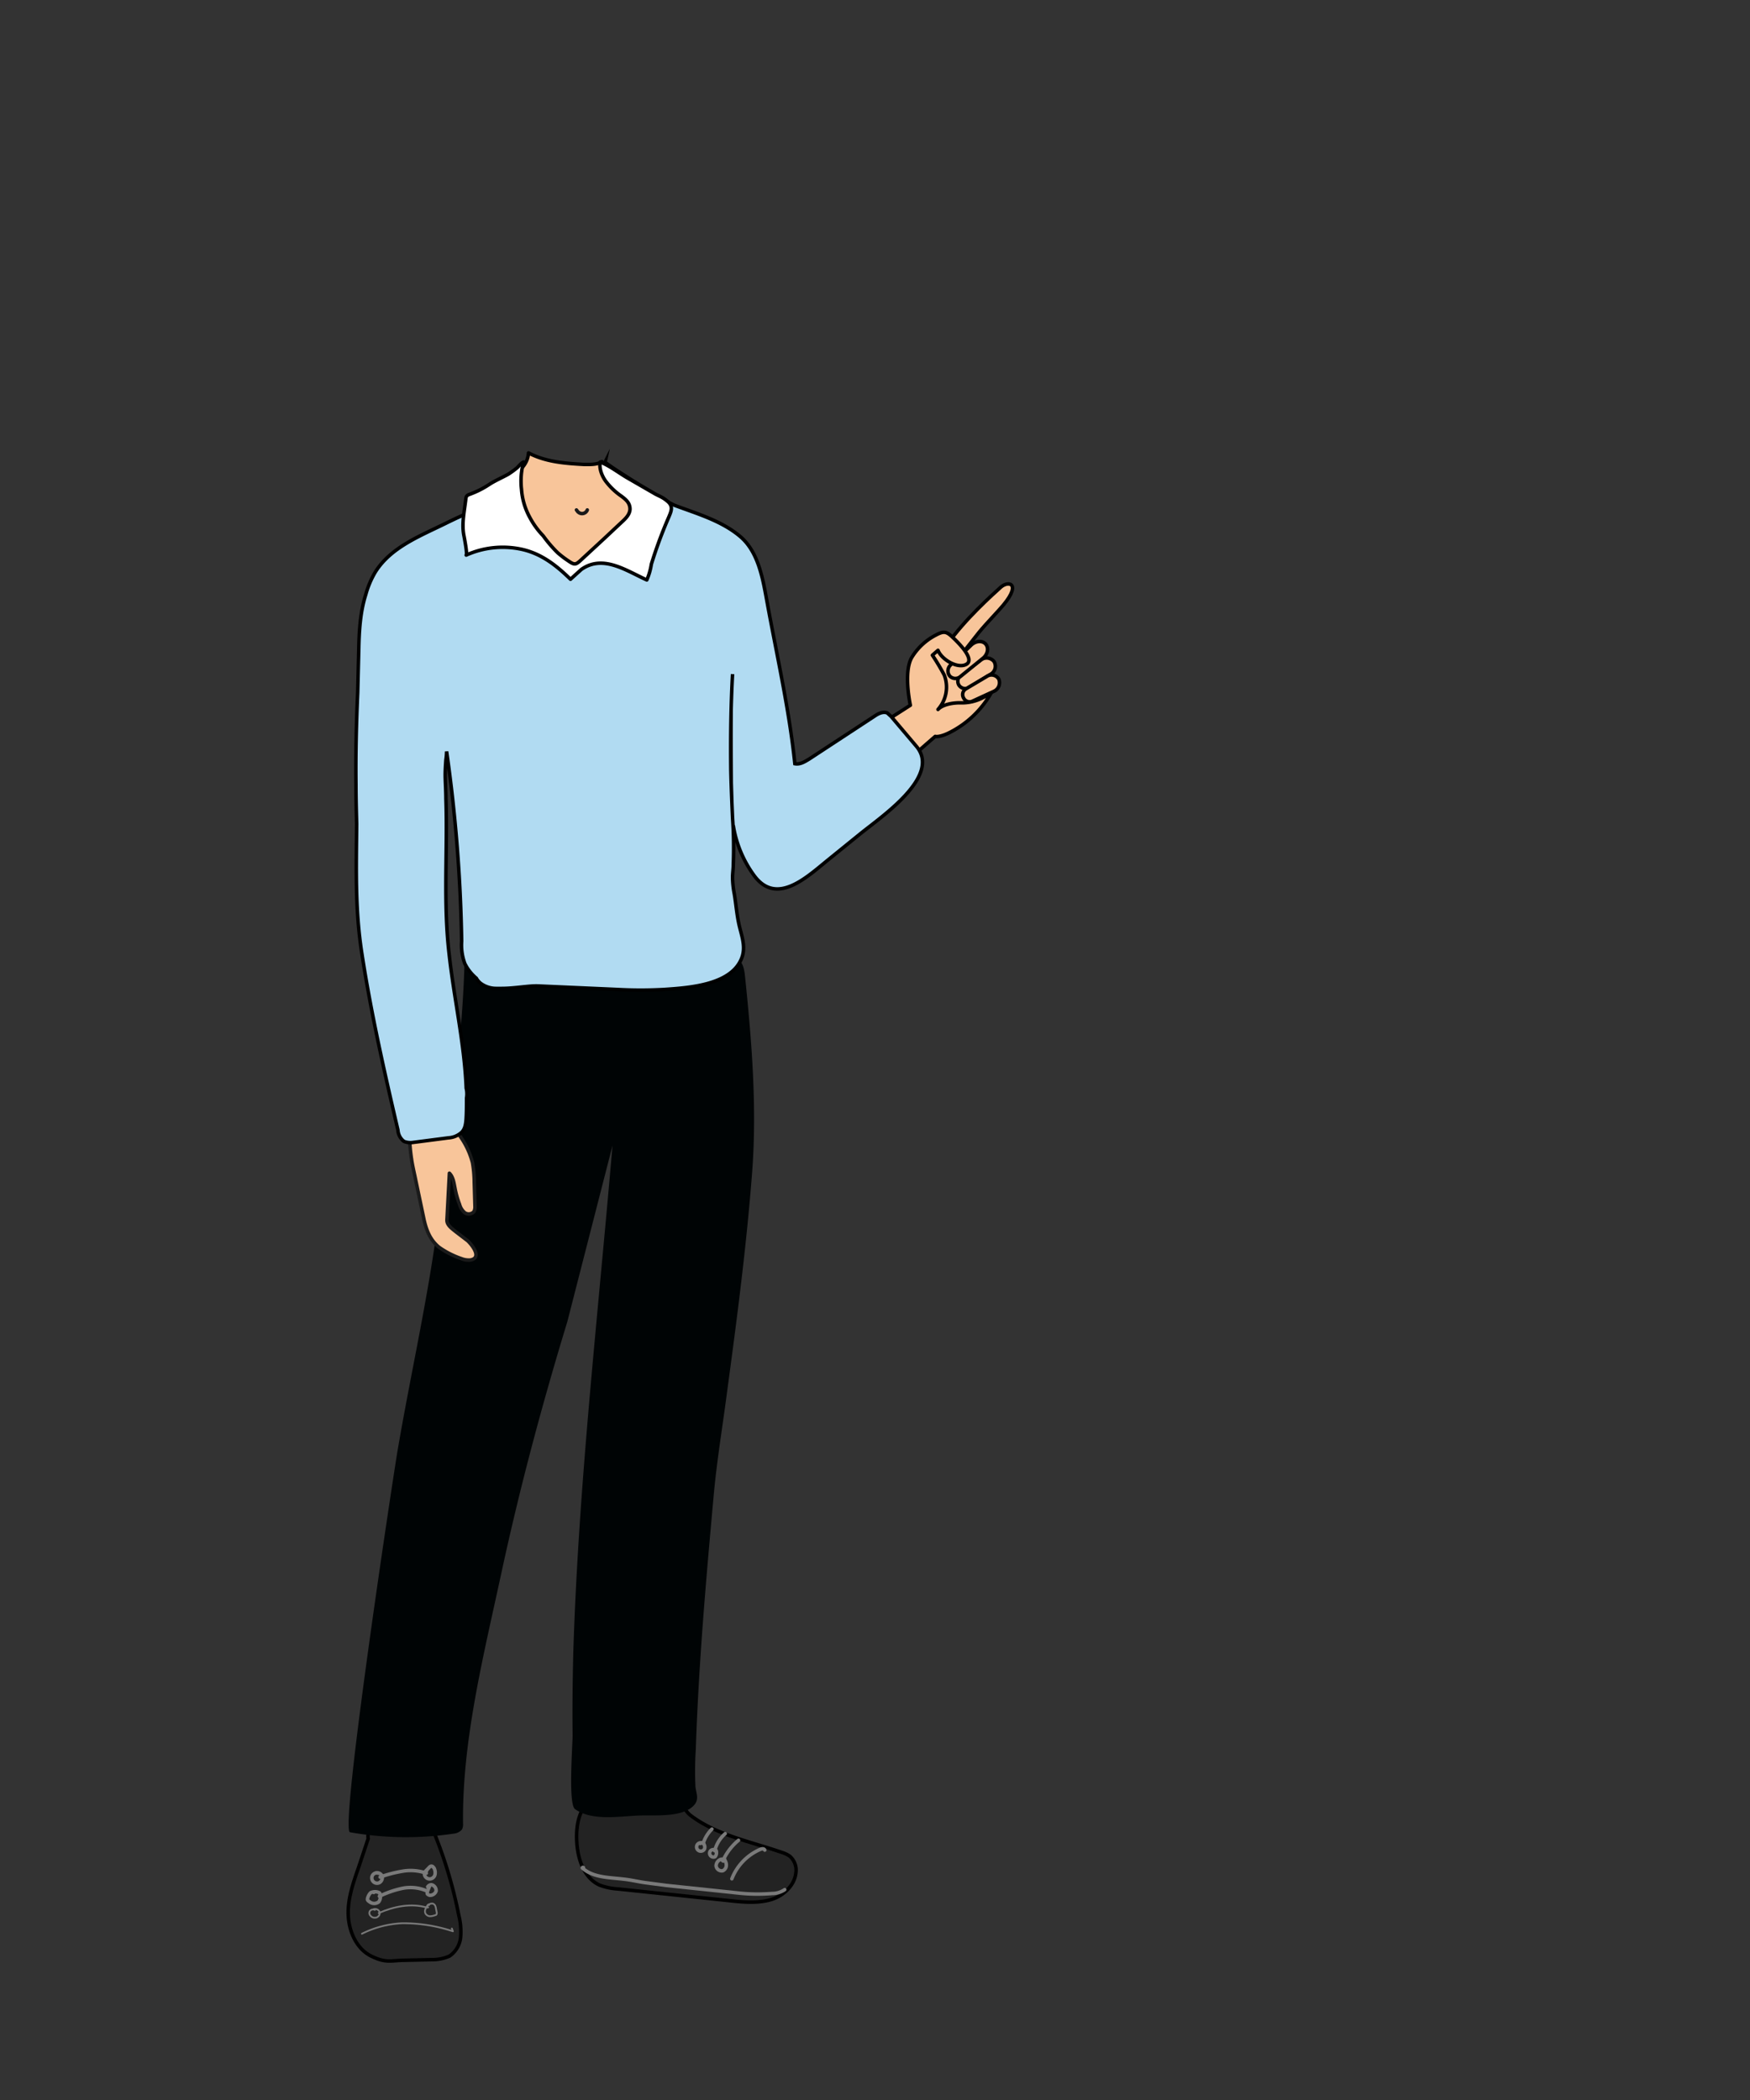 <svg id="Layer_1" data-name="Layer 1" xmlns="http://www.w3.org/2000/svg" viewBox="0 0 500 600"><rect x="0" y="0" width="500" height="600" fill="#333333" stroke="none"/><defs><style>.cls-1{fill:#f8c59a}.cls-1,.cls-2{stroke:#000}.cls-1,.cls-2,.cls-3,.cls-4{stroke-linecap:round;stroke-linejoin:round}.cls-2{fill:#232323}.cls-3,.cls-4{fill:none;stroke:#7a7a7a}.cls-3{stroke-width:.5px}</style></defs><path class="cls-1" d="M271.2 184.5c.4.3 12.3 12.8 12.3 12.8l-1.7 2.7s-14.3 4-14.4 3.9-1.8-15.4-1.8-15.4l1.8-3.5 1.9-1z"/><path class="cls-1" d="M274 195.8a2.2 2.2 0 002.8.7l6.1-3.8a2.6 2.6 0 001.1-3.7 2.7 2.7 0 00-3.8-.4l-5.8 4.4a2.2 2.2 0 00-.4 2.8z"/><path class="cls-1" d="M271.4 193.2a2.2 2.2 0 003 .1l6.4-5.2c1.4-1.1 1.8-3 .8-4.1s-2.9-.9-4.2.4l-5.9 5.7a2.3 2.3 0 00-.1 3.1z"/><path class="cls-1" d="M270.6 184.2c5.1-7.3 13-14.3 15.3-16.4s6.5-1.1-.4 6.4-5.2 5.8-9.6 11.3-5.1 2.7-5.1 2.7-.9-3.1-.2-4z"/><path class="cls-1" d="M283.4 197.6a28.3 28.3 0 01-11.9 11.6c-3.1 1.6-4.3 1.2-4.3 1.2l-9.2 8-7.1-11 9.2-5.9s-2.1-9.7.5-13.8a17.4 17.4 0 016.7-6.2c2.4-1.3 3.1-1.1 4.9.6s6.4 6.3 3.9 7.7-7.1-1.4-8.1-4l-1.6 1.4a65.9 65.9 0 013.4 5.7 9.6 9.6 0 01-1.8 9.8c1.4-1.5 4.4-1.9 6.2-1.9a13.1 13.1 0 009.2-3.2z"/><path class="cls-1" d="M275.3 199.4a1.9 1.9 0 002.4 1l6.3-2.9a2.7 2.7 0 001.4-3.4 2.4 2.4 0 00-3.5-.8l-5.9 3.5a1.9 1.9 0 00-.7 2.6z"/><path class="cls-2" d="M105.2 525.3l-2.8 8.4c-1.5 4.3-3.1 8.9-2.9 13.5s2.3 9.5 6.4 11.6 5.8 1.4 8.8 1.3l8.7-.2a12.1 12.1 0 005-1 7.4 7.4 0 003.2-5.3 19 19 0 00-.5-6.3 129.4 129.4 0 00-7-23.5c-.6-1.6-1.4-3.2-3.1-3.8a10.5 10.5 0 00-3.1-.3 49.2 49.2 0 00-7.6.9 9.8 9.8 0 00-3.8 1.5 3.1 3.1 0 00-1.3 3.2z"/><path class="cls-3" d="M129.1 551l.3.8a44.9 44.9 0 00-14.5-2.3 28.9 28.9 0 00-11.5 3"/><path class="cls-4" d="M121.8 535.2a13.5 13.5 0 00-6.6-.6 37.6 37.6 0 00-6.6 1.7m13.4 4a11.6 11.6 0 00-6.9-.8 28 28 0 00-6.7 2.3"/><path class="cls-3" d="M122.1 544.9c0-.1.3 0 .2.1h-.4c-4.5-1.3-9.4-.3-13.7 1.6"/><path class="cls-4" d="M107.4 535.1a1.6 1.6 0 011.8 1 1.7 1.7 0 01-.8 1.8 1.5 1.5 0 01-1.9-2.2 1.4 1.4 0 011.6-.5m-1.7 5.4a2.8 2.8 0 011.8.1c.1.1.3.1.3.3a.6.6 0 01.1.4 2.3 2.3 0 01-.4 2 2.1 2.1 0 01-2.7-.1 1.2 1.2 0 01-.5-.5 1.7 1.7 0 01.1-.7 3.9 3.9 0 01.6-1.1.9.9 0 011.1-.3"/><path class="cls-3" d="M106.7 545.5a1.4 1.4 0 011.6.5 1.2 1.2 0 01-.3 1.6 1.1 1.1 0 01-.7.3 1.5 1.5 0 01-1.4-.5 1.1 1.1 0 01-.2-1.4 1.1 1.1 0 011.4-.3m15.2-1.5c.5-.2 1.1-.5 1.6-.2s.6.9.7 1.5l.2 1a1.1 1.1 0 01-.1.5.5.5 0 01-.4.2 4 4 0 01-1.5.3 1.6 1.6 0 01-1.3-.9 1.7 1.7 0 010-1 8.3 8.3 0 01.7-1.3h.4"/><path class="cls-4" d="M122.2 539.1a1.3 1.3 0 011.1-.6 1.7 1.7 0 011.3 1.8 1.8 1.8 0 01-1.9 1.2c-.2-.1-.5-.2-.6-.4s0-.6.1-.9l.5-1.2m-1-4.5l.8-.8c.2-.3.6-.6.9-.5s.4.3.6.5a2.9 2.9 0 01.3 1.8 1.6 1.6 0 01-1.2 1.3 1.5 1.5 0 01-1.8-1.8c.1-.2.3-.5.6-.5"/><path class="cls-2" d="M223.2 529.2a8.8 8.8 0 012.4 1.1 5.3 5.3 0 011.8 4.8c-.4 3.7-3.7 6.7-7.3 7.7s-7.5.7-11.2.3l-32.4-3.4a17.8 17.8 0 01-5.2-1.1c-4.4-2-6.2-7.3-6.5-12.2s.6-9.8 4.4-12.5 5.6-2 8.5-2.2 10.3-2.2 13.6-.6 3.4 5.5 5.9 7.5c7.4 5.7 17.4 7.6 26 10.6z"/><path class="cls-4" d="M218.5 528.6c-.2-.5-.9-.4-1.3-.2a15.2 15.2 0 00-8.1 8.4m1.9-11a16.4 16.4 0 00-4.3 5.5c.1.1.3 0 .3-.2m.2-7.2a9.7 9.7 0 00-3 4.9m-.8-6.2a10.1 10.1 0 00-2.5 4.1s.2 0 .1-.1m23.2 13.3a6.4 6.4 0 01-3.6 1.1 51.7 51.7 0 01-6.8.1c-2.1-.1-4.2-.4-6.3-.6l-17.1-1.8-6.1-.8c-2.1-.3-4.1-.8-6.1-1-4.1-.5-8.5-.4-11.6-3-.1-.1-.3-.2-.2-.3a.2.2 0 01.3 0"/><path class="cls-4" d="M206.8 531.5h.3a2.5 2.5 0 01.4 1.7 1.7 1.7 0 01-1 1.3 1.6 1.6 0 01-1.9-1.4 2 2 0 011.5-1.9c.3 0 .8.1.7.4s-.4 0-.5-.2m-2.3-2.9c.2-.1.4 0 .6.2a1.3 1.3 0 01.1.6 1.7 1.7 0 01-.4 1.2 1.1 1.1 0 01-1.3-1.7 1.3 1.3 0 011.5-.2m-4.4-1.9c.1-.2.4-.2.6-.2s.3.3.4.4a1.5 1.5 0 01.2 1.3 1 1 0 01-.4.5 1.2 1.2 0 11-.2-2.1"/><path d="M162.1 377.6c-7.2 23.6-13.6 47.5-18.8 71.6s-11.3 48.2-11 71.8a3.2 3.2 0 01-.3 1.7 3.5 3.5 0 01-2.4 1.2 91.9 91.9 0 01-29.6-.4c-3-.5 12-99.4 13.5-108.5 3.8-22.5 9-44.8 11.8-67.4s6.7-47.9 7.4-72.1a4.2 4.2 0 01.3-1.3 2.4 2.4 0 01.9-.6c5-2.7 10.2-1.8 15.6-1.9H169c12 .2 24 .6 36 .6 2.1.1 4.5.2 6 1.7s1.7 3.4 1.9 5.3c1.9 18.4 3.4 37.1 2 55.6-1.6 20.9-4.3 41.6-7.1 62.3-1.3 10.1-3 20.1-3.9 30.2-2.2 24.2-4.3 48.2-5.1 72.4a95.5 95.5 0 00-.1 10.7c.2 1.8 1 3.3-.1 4.9-2.9 3.9-11 3.2-15.2 3.3-5.9.1-14 1.8-19.1-1.8-2-1.4-.7-18.1-.7-21.1-.1-7.9 0-15.8.2-23.8 1.5-48 7.1-96.6 11.2-144.7" fill="#000405" fill-rule="evenodd"/><path d="M117.5 330.6c0 .2.1.5.1.7.3 2 .8 4 1.2 6l2.4 11.4c.7 3 1.8 5.7 4.3 7.7a24.9 24.9 0 006.3 3.2 5.7 5.7 0 002.6.4c3.4-.6.5-4.3-.8-5.5l-3.4-2.6c-1.1-.9-2.6-1.9-2.5-3.4l.7-13.3c1.1 1.1 1.3 2.8 1.6 4.3a26.4 26.4 0 001.3 4.6 4.7 4.7 0 001.5 2.4 2 2 0 002.6-.3 3 3 0 00.3-1.6l-.2-6.8a34.3 34.3 0 00-.5-5.6 22.6 22.6 0 00-5.2-9.6 6.5 6.5 0 00-1.6-1.3 3.6 3.6 0 00-2.3-.3 21.9 21.9 0 00-7.2.8c-1.8.6-1.8 1.3-1.7 3.1a54.8 54.8 0 00.5 5.7z" stroke="#1a1a1a" stroke-linecap="round" stroke-linejoin="round" fill="#f8c59a"/><path d="M209.3 192.6c-.5 9.1-.6 18.2-.5 27.4.1 4.6.3 9.2.5 13.7a121.6 121.6 0 01.2 13.5c0 1.1-.2 2.3-.2 3.5a25.9 25.9 0 00.5 4.7c.5 3 .7 6 1.4 9s1.8 5.8.9 8.8c-2.6 8.2-15 9-22.3 9.5a121.6 121.6 0 01-13.5 0l-22.6-1c-2.6-.1-6.7.7-10.3.7h-1.7a7.4 7.4 0 01-4.3-1.4 4.7 4.7 0 01-1.3-1.5 13.1 13.1 0 01-3.3-4.2 15.3 15.3 0 01-.9-6.4 431.7 431.7 0 00-4.3-54.2 19.4 19.4 0 01-.2 2.4c-.1 1.4-.2 2.9-.2 4.4s.2 4.5.2 6.7c.5 14.7-.8 29.5.9 44.2 1.4 12.9 4.4 25.7 4.9 38.5a6.8 6.8 0 01.1 2.8c0 1.9 0 3.8-.1 5.6s-.3 3.3-1.4 4.3a6.1 6.1 0 01-3.7 1.5l-10 1.3a4.9 4.9 0 01-2.7-.3 4.4 4.4 0 01-1.7-3.2c-3.9-16.7-7.7-33.5-10.3-50.4-2-12.7-1.6-24.7-1.5-37.1-.1-3.8-.2-7.5-.2-11.3-.1-8.7.1-17.4.5-26.2l.3-12.2c.1-5.3.4-10.8 2-15.8a26.2 26.2 0 012.7-6.4c4.4-7.1 12.7-10.3 20-13.9 5.3-2.6 10.7-5.1 16.7-6.2a5.7 5.7 0 011.3 0 4.8 4.8 0 012 1.5 119.6 119.6 0 0010.9 11.6c1.7 1.6 5.8 6.2 8.3 5.6s5.8-5.1 8-6.8a7.9 7.9 0 013.9-2.1c1.8-.3 3.5.4 5.2.2s5.2-1.7 5-1.9l-5.5-5.3a29.9 29.9 0 01-2.9-3.2 16.7 16.7 0 00-2.3-2.3 15.9 15.9 0 01-4.6-6 4.2 4.2 0 01-.3-2.7c-.2.4 17.4 11.4 19.9 12.4 6.4 2.4 13.4 4.4 18.7 8.9s6.5 12.4 7.7 18.9c2.8 15.3 6.3 30.6 7.9 46 1.5.3 2.9-.6 4.2-1.4l18.6-12.2c1-.7 2.4-1.4 3.6-.9l1.1 1 7.2 8.5c7.3 8.6-10.1 20.2-16.1 25.1l-9.5 7.7c-6 4.9-14.4 12.7-20.7 4.2a32.8 32.8 0 01-6-14.4" fill="#b1dbf2" stroke-miterlimit="10" stroke="#000"/><path class="cls-1" d="M181.7 143.5a19.6 19.6 0 014.2 3.9 5.5 5.5 0 011.2 2.7c.2 1.8-.9 3.4-2.1 4.7a13.9 13.9 0 01-6.3 3.7c-2.1.5-4.3.7-6.5 1.2a21.2 21.2 0 00-7.4 3.6 3.2 3.2 0 01-2.4.9 4.7 4.7 0 01-.9-.6c-2.8-2.2-5.9-5.1-9.2-6.6s-5.9-1-8.3-3.3-5.7-5.8-5.1-9.3a8.5 8.5 0 01.9-2.2c1.7-3 4.5-5.2 7.4-7.1a6.9 6.9 0 003.8-5.7c4.9 2.6 10.5 3 15.9 3.3 1.8 0 3.6.1 5.1-.8-.2 5.3 6 8.8 9.7 11.6z"/><path d="M167.8 145.7a1.6 1.6 0 01-2.6.6c-.2-.1-.3-.4-.5-.6" stroke="#1a1a1a" fill="none" stroke-linecap="round" stroke-linejoin="round"/><path d="M180 145.5c-.1 1.6-1.3 2.7-2.6 3.9l-4.8 4.5-6.6 6.1c-1.4 1.3-1.8 1.5-3.4.4a28.5 28.5 0 01-3.3-2.5 37.2 37.2 0 01-4.1-4.8 23.2 23.2 0 01-3.9-5.4 19.5 19.5 0 01-2.3-7.9 20.5 20.5 0 01.6-7.8c-.6.2-1.3 1.1-1.8 1.6a24.8 24.8 0 01-2.6 1.9c-1.8 1-3.7 1.8-5.4 2.9a26.2 26.2 0 01-5.8 2.9 1.5 1.5 0 00-.7.5 1.9 1.9 0 00-.2.7c-.4 3.5-1.2 6.9-.6 10.3.1.5 1.1 5.6.7 5.8a25.5 25.5 0 0116.1-1.6c5.6 1.3 9.8 4.7 13.7 8.5l3.1-2.8c6.2-4.4 12.9.4 18.7 3a17.8 17.8 0 001.3-4.5 128.4 128.4 0 015-13.5c.7-1.7 1.3-3-.3-4.4s-2.7-1.6-4-2.4l-7.8-4.5c-2.5-1.5-4.8-3.3-7.5-4.4-.4 1.8.5 4 1.5 5.4a19.2 19.2 0 004.6 4.4c1.3 1 2.4 1.9 2.4 3.7z" fill="#fff" stroke-linecap="round" stroke-linejoin="round" stroke="#000"/></svg>